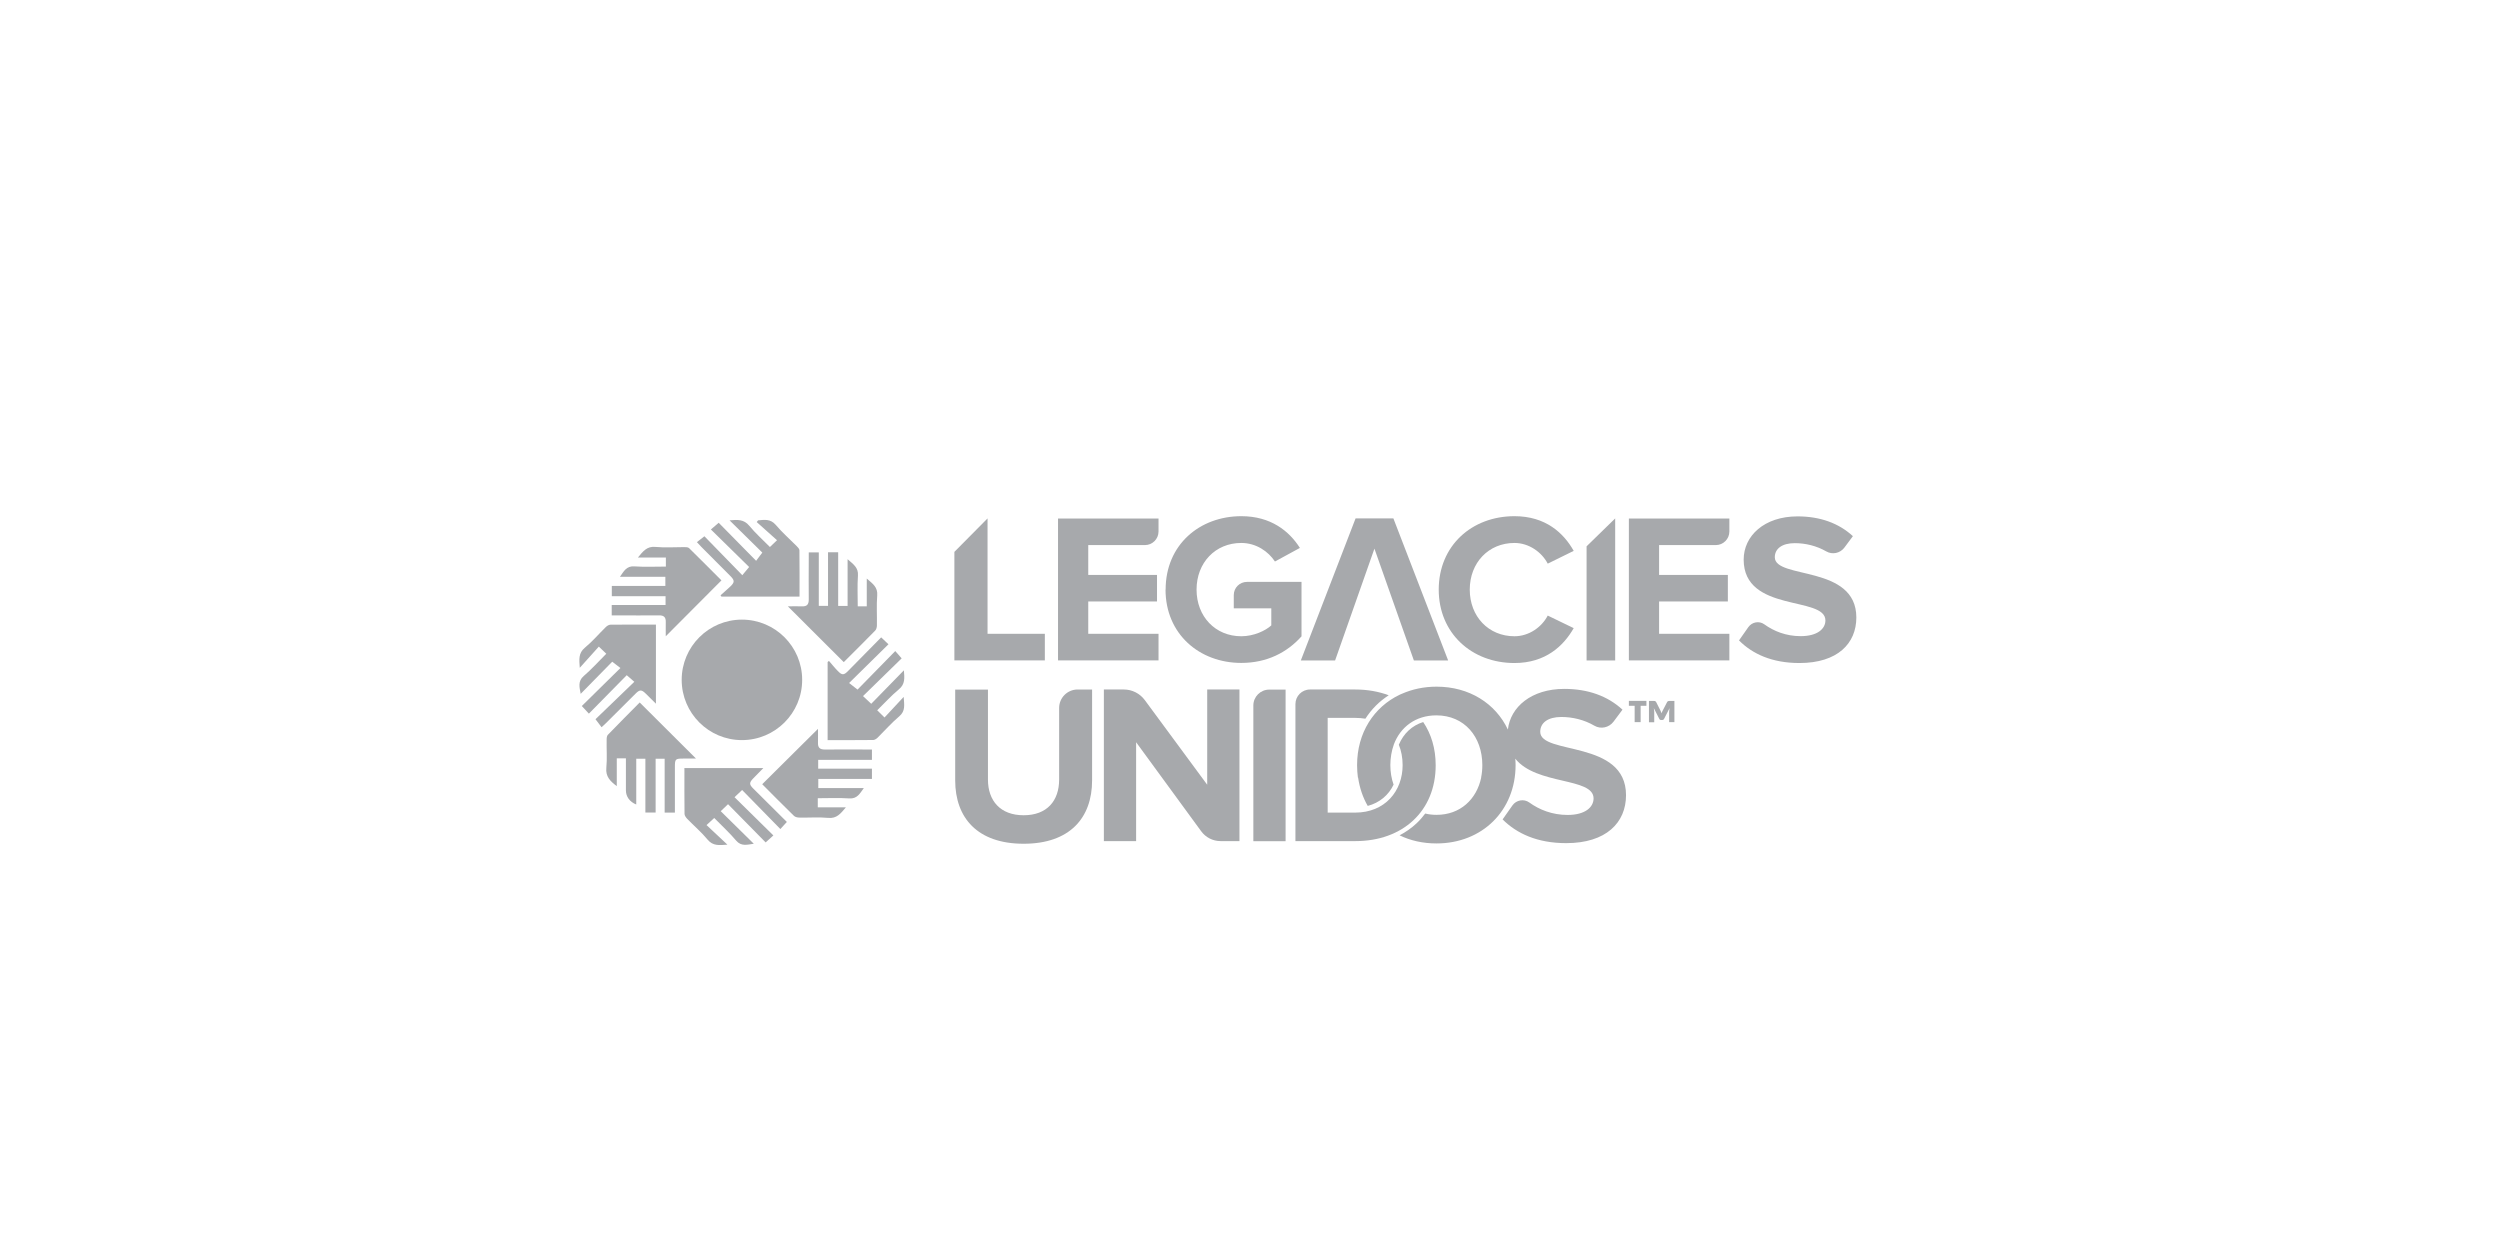 <?xml version="1.0" encoding="UTF-8"?><svg id="Layer_1" xmlns="http://www.w3.org/2000/svg" viewBox="0 0 246.52 123.71"><defs><style>.cls-1{fill:#a7a9ac;}</style></defs><path class="cls-1" d="m94.19,76.96v-8.96h3.23v8.87c0,2.08,1.21,3.52,3.52,3.52s3.5-1.43,3.5-3.52v-7.06c0-1,.81-1.82,1.82-1.82h1.43v8.96c0,3.7-2.2,6.25-6.75,6.25s-6.75-2.55-6.75-6.25Z"/><path class="cls-1" d="m118.44,81.96l-6.41-8.77v9.75h-3.18v-14.95h1.97c.82,0,1.58.39,2.07,1.05l6.15,8.34v-9.39h3.18v14.95h-1.86c-.76,0-1.47-.36-1.92-.98Z"/><path class="cls-1" d="m123.59,82.94v-13.37c0-.87.7-1.57,1.57-1.57h1.61v14.95h-3.18Z"/><path class="cls-1" d="m160.62,69.11h1.73v.49h-.57v1.61h-.59v-1.61h-.57v-.49Zm4.49,0v2.1h-.52v-1.05l.04-.33-.53,1.04c-.04.09-.11.13-.21.13h-.08c-.1,0-.16-.04-.2-.13l-.53-1.04.04.34v1.05h-.52v-2.1h.51c.05,0,.09,0,.11.02.02.01.05.04.08.07l.45.89c.04.09.07.17.09.24.01-.04.03-.08.04-.12.02-.04.03-.08.06-.12l.46-.89s.06-.06.08-.07c.02-.01.06-.02.11-.02h.51Z"/><path class="cls-1" d="m137.93,73.42c.25.61.38,1.3.38,2.03,0,2.55-1.73,4.68-4.68,4.68h-2.71v-9.34h2.73c.35,0,.68.03.99.08.59-.93,1.37-1.71,2.3-2.31-.99-.37-2.1-.57-3.31-.57h-4.45c-.8,0-1.44.65-1.44,1.44v13.51h5.92c4.66,0,7.91-2.96,7.91-7.48,0-1.65-.44-3.09-1.23-4.26-1.1.34-1.94,1.13-2.4,2.23Z"/><path class="cls-1" d="m97.38,51.12v11.38h5.65v2.62h-8.92v-10.7l3.27-3.3Z"/><path class="cls-1" d="m114.94,58.14c0-4.43,3.36-7.24,7.47-7.24,2.9,0,4.72,1.47,5.77,3.13l-2.46,1.34c-.65-.99-1.85-1.83-3.32-1.83-2.56,0-4.41,1.95-4.41,4.6s1.85,4.6,4.41,4.6c1.24,0,2.39-.55,2.96-1.07v-1.68h-3.7v-1.31c0-.72.58-1.3,1.3-1.3h5.38v5.37c-1.43,1.6-3.42,2.62-5.94,2.62-4.11,0-7.47-2.83-7.47-7.24Z"/><path class="cls-1" d="m141.87,58.14c0-4.32,3.25-7.24,7.47-7.24,3.07,0,4.85,1.66,5.84,3.42l-2.56,1.26c-.59-1.13-1.85-2.04-3.28-2.04-2.56,0-4.41,1.95-4.41,4.6s1.85,4.6,4.41,4.6c1.43,0,2.69-.9,3.28-2.04l2.56,1.24c-.99,1.74-2.77,3.44-5.84,3.44-4.22,0-7.47-2.94-7.47-7.24Z"/><path class="cls-1" d="m160.62,65.13v-14h9.91v1.28c0,.74-.6,1.34-1.34,1.34h-5.59v2.94h6.78v2.62h-6.78v3.19h6.93v2.62h-9.91Z"/><path class="cls-1" d="m171.48,63.15l.92-1.31c.36-.51,1.07-.64,1.57-.28.94.68,2.15,1.17,3.59,1.17,1.66,0,2.44-.73,2.44-1.55,0-2.44-8.06-.73-8.06-6,0-2.33,2.02-4.26,5.31-4.26,2.23,0,4.07.67,5.46,1.95l-.84,1.13c-.42.56-1.19.72-1.79.37-.96-.55-2.05-.81-3.1-.81-1.26,0-1.97.55-1.97,1.39,0,2.2,8.04.71,8.04,5.94,0,2.56-1.85,4.49-5.61,4.49-2.71,0-4.64-.9-5.96-2.23Z"/><path class="cls-1" d="m151.88,72.16c0-.88.75-1.46,2.08-1.46,1.1,0,2.25.27,3.26.86.63.37,1.44.19,1.88-.39l.89-1.19c-1.46-1.35-3.4-2.05-5.74-2.05-3.24,0-5.31,1.78-5.56,4.01-1.22-2.58-3.81-4.23-7.03-4.23-1.25,0-2.4.25-3.42.7-.04.02-.08.03-.12.05-.03.01-.06.03-.09.04,0,0,0,0,0,0-2.56,1.22-4.21,3.76-4.21,6.95,0,.42.03.83.08,1.22h.02c.15,1.03.47,1.97.95,2.8,1.16-.31,2.06-1.06,2.55-2.1-.21-.59-.32-1.24-.32-1.93s.12-1.4.34-2.01c0,0,0,0,0-.01.65-1.73,2.15-2.88,4.2-2.88,2.76,0,4.53,2.11,4.53,4.91,0,.42-.04.83-.12,1.22h.01c-.45,2.15-2.07,3.68-4.4,3.68-.39,0-.77-.04-1.12-.13-.26.35-.55.68-.87.98-.49.46-1.05.85-1.66,1.17,1.07.52,2.3.8,3.64.8,4.5,0,7.8-3.23,7.8-7.73,0-.21-.01-.42-.03-.63,2.09,2.63,7.72,1.83,7.72,3.92,0,.86-.82,1.63-2.56,1.63-1.52,0-2.8-.52-3.78-1.23-.53-.38-1.28-.25-1.66.29l-.97,1.38c1.39,1.39,3.42,2.34,6.27,2.34,3.95,0,5.9-2.03,5.9-4.73,0-5.5-8.46-3.93-8.46-6.25Z"/><polygon class="cls-1" points="137.4 51.12 133.67 51.12 128.27 65.13 131.65 65.13 135.53 54.1 139.42 65.13 142.8 65.13 137.4 51.12"/><path class="cls-1" d="m104.33,65.13v-14h9.91v1.28c0,.74-.6,1.34-1.34,1.34h-5.59v2.94h6.78v2.62h-6.78v3.19h6.93v2.62h-9.91Z"/><polygon class="cls-1" points="156.45 65.13 159.27 65.13 159.27 51.12 156.45 53.87 156.45 65.13"/><path class="cls-1" d="m59.81,64.49c-.25-.24-.44-.42-.76-.73-.61.68-1.19,1.33-1.88,2.09-.06-.83-.14-1.44.49-1.97.74-.61,1.37-1.35,2.06-2.03.12-.12.31-.25.47-.25,1.48-.02,2.96-.01,4.49-.01v7.8c-.37-.37-.69-.69-1.01-1-.41-.4-.59-.4-.99,0-.98.97-1.95,1.95-2.93,2.92-.12.12-.25.23-.43.4-.19-.25-.37-.48-.6-.79,1.21-1.17,2.49-2.41,3.83-3.69-.31-.26-.51-.44-.75-.65-1.22,1.24-2.46,2.5-3.73,3.79-.27-.29-.47-.51-.7-.75,1.24-1.22,2.49-2.45,3.81-3.75-.3-.23-.53-.4-.81-.62-1,1.02-2.05,2.1-3.11,3.17-.12-.66-.3-1.24.3-1.76.77-.66,1.45-1.42,2.23-2.2Z"/><path class="cls-1" d="m81.61,72.99v-7.71s.09-.08.13-.11c.29.33.56.68.87.99.42.44.6.43,1.02,0,1.08-1.09,2.15-2.18,3.26-3.31.27.25.49.46.72.68-1.28,1.26-2.54,2.5-3.88,3.82.31.24.53.42.83.65,1.2-1.22,2.44-2.49,3.72-3.8.23.26.42.48.63.72-1.25,1.22-2.51,2.45-3.81,3.72.31.29.51.48.81.76,1.05-1.08,2.1-2.16,3.22-3.3.06.75.14,1.36-.5,1.88-.75.62-1.41,1.36-2.13,2.06.25.25.45.45.72.71.6-.65,1.2-1.29,1.89-2.03.05.79.19,1.38-.43,1.91-.76.64-1.42,1.4-2.13,2.1-.11.11-.28.23-.43.24-1.5.02-2.99.01-4.53.01Z"/><path class="cls-1" d="m73.19,56.73c.28-.33.46-.55.68-.82-1.24-1.22-2.49-2.45-3.77-3.7.27-.23.5-.43.77-.66,1.18,1.2,2.41,2.46,3.69,3.75.22-.29.38-.51.61-.81-1-.98-2.08-2.05-3.23-3.18.79-.07,1.41-.11,1.94.53.61.74,1.33,1.38,2.04,2.1.24-.23.43-.42.7-.67-.68-.61-1.34-1.2-2-1.79l.13-.17c.62-.05,1.21-.17,1.74.44.63.75,1.38,1.4,2.07,2.1.11.12.27.27.27.41.02,1.51.01,3.02.01,4.57h-7.7s-.06-.08-.09-.13c.33-.3.67-.58.99-.89.41-.4.4-.58,0-.99-.96-.97-1.92-1.92-2.88-2.89-.13-.13-.26-.27-.44-.47.25-.2.48-.37.74-.58,1.19,1.22,2.43,2.5,3.73,3.83Z"/><path class="cls-1" d="m67.46,75.74h7.81c-.37.38-.68.69-.98,1-.42.43-.43.61,0,1.03,1.08,1.08,2.17,2.16,3.3,3.28-.23.25-.43.47-.64.7-1.26-1.29-2.5-2.55-3.77-3.85-.3.28-.51.48-.75.71,1.28,1.26,2.54,2.5,3.83,3.77-.29.27-.52.47-.76.69-1.21-1.23-2.44-2.48-3.71-3.77-.27.25-.47.45-.72.69,1.1,1.09,2.18,2.15,3.26,3.21-.64.09-1.23.29-1.74-.31-.65-.77-1.41-1.46-2.16-2.23-.25.23-.46.43-.76.7.67.63,1.32,1.24,2.06,1.93-.82.06-1.42.14-1.95-.49-.61-.74-1.35-1.37-2.02-2.06-.12-.13-.25-.31-.26-.47-.02-1.48-.01-2.96-.01-4.51Z"/><path class="cls-1" d="m81.67,54.46h.98v5.29h.93v-4.61c.56.5,1.08.82,1.02,1.62-.07.99-.02,1.99-.02,3.03h.89v-2.74c.59.51,1.1.85,1.03,1.67-.08.98-.01,1.96-.03,2.95,0,.17-.05.39-.17.51-1.03,1.06-2.09,2.1-3.1,3.11-1.83-1.83-3.65-3.64-5.51-5.5.47,0,.93-.02,1.39,0,.5.02.67-.19.67-.68-.02-1.34,0-2.69,0-4.03,0-.19,0-.37,0-.61h.99v5.27h.91v-5.29Z"/><path class="cls-1" d="m65.53,74.82h-.88v5.3h-1.01v-5.3h-.9v4.51c-.65-.26-1.02-.78-1.02-1.39,0-.88,0-1.76,0-2.64,0-.17,0-.33,0-.52h-.9v2.74c-.67-.5-1.11-.96-1.03-1.8.09-.92.01-1.86.03-2.79,0-.16.02-.37.12-.47,1.05-1.09,2.12-2.16,3.14-3.19,1.86,1.86,3.68,3.66,5.55,5.53-.43,0-.81,0-1.2,0-.85,0-.88.03-.88.86,0,1.29,0,2.59,0,3.88,0,.19,0,.37,0,.59h-1.01v-5.31Z"/><path class="cls-1" d="m65.66,55.87v-.89h-2.76c.51-.62.89-1.13,1.73-1.05.94.09,1.89.02,2.84.02.16,0,.38,0,.48.1,1.09,1.07,2.17,2.16,3.19,3.18-1.84,1.84-3.64,3.65-5.49,5.51,0-.47-.01-.93,0-1.39.02-.48-.18-.68-.67-.67-1.36.02-2.72,0-4.08,0-.18,0-.37,0-.58,0v-1.02h5.31v-.87h-5.3v-1.01h5.28v-.9h-4.48c.37-.52.63-1.09,1.42-1.03,1.03.07,2.06.02,3.11.02Z"/><path class="cls-1" d="m80.66,71.88c0,.44.01.9,0,1.36-.02.49.19.67.68.67,1.53-.02,3.06,0,4.64,0v1.02h-5.3v.87h5.3v1.01h-5.29v.9h4.49c-.38.52-.65,1.08-1.44,1.02-1.03-.07-2.06-.02-3.1-.02v.9h2.77c-.52.62-.9,1.12-1.74,1.04-.94-.09-1.89-.01-2.84-.03-.19,0-.43-.05-.55-.18-1.06-1.03-2.1-2.09-3.12-3.11,1.82-1.81,3.64-3.61,5.5-5.46Z"/><circle class="cls-1" cx="73.16" cy="67.04" r="5.94"/></svg>
